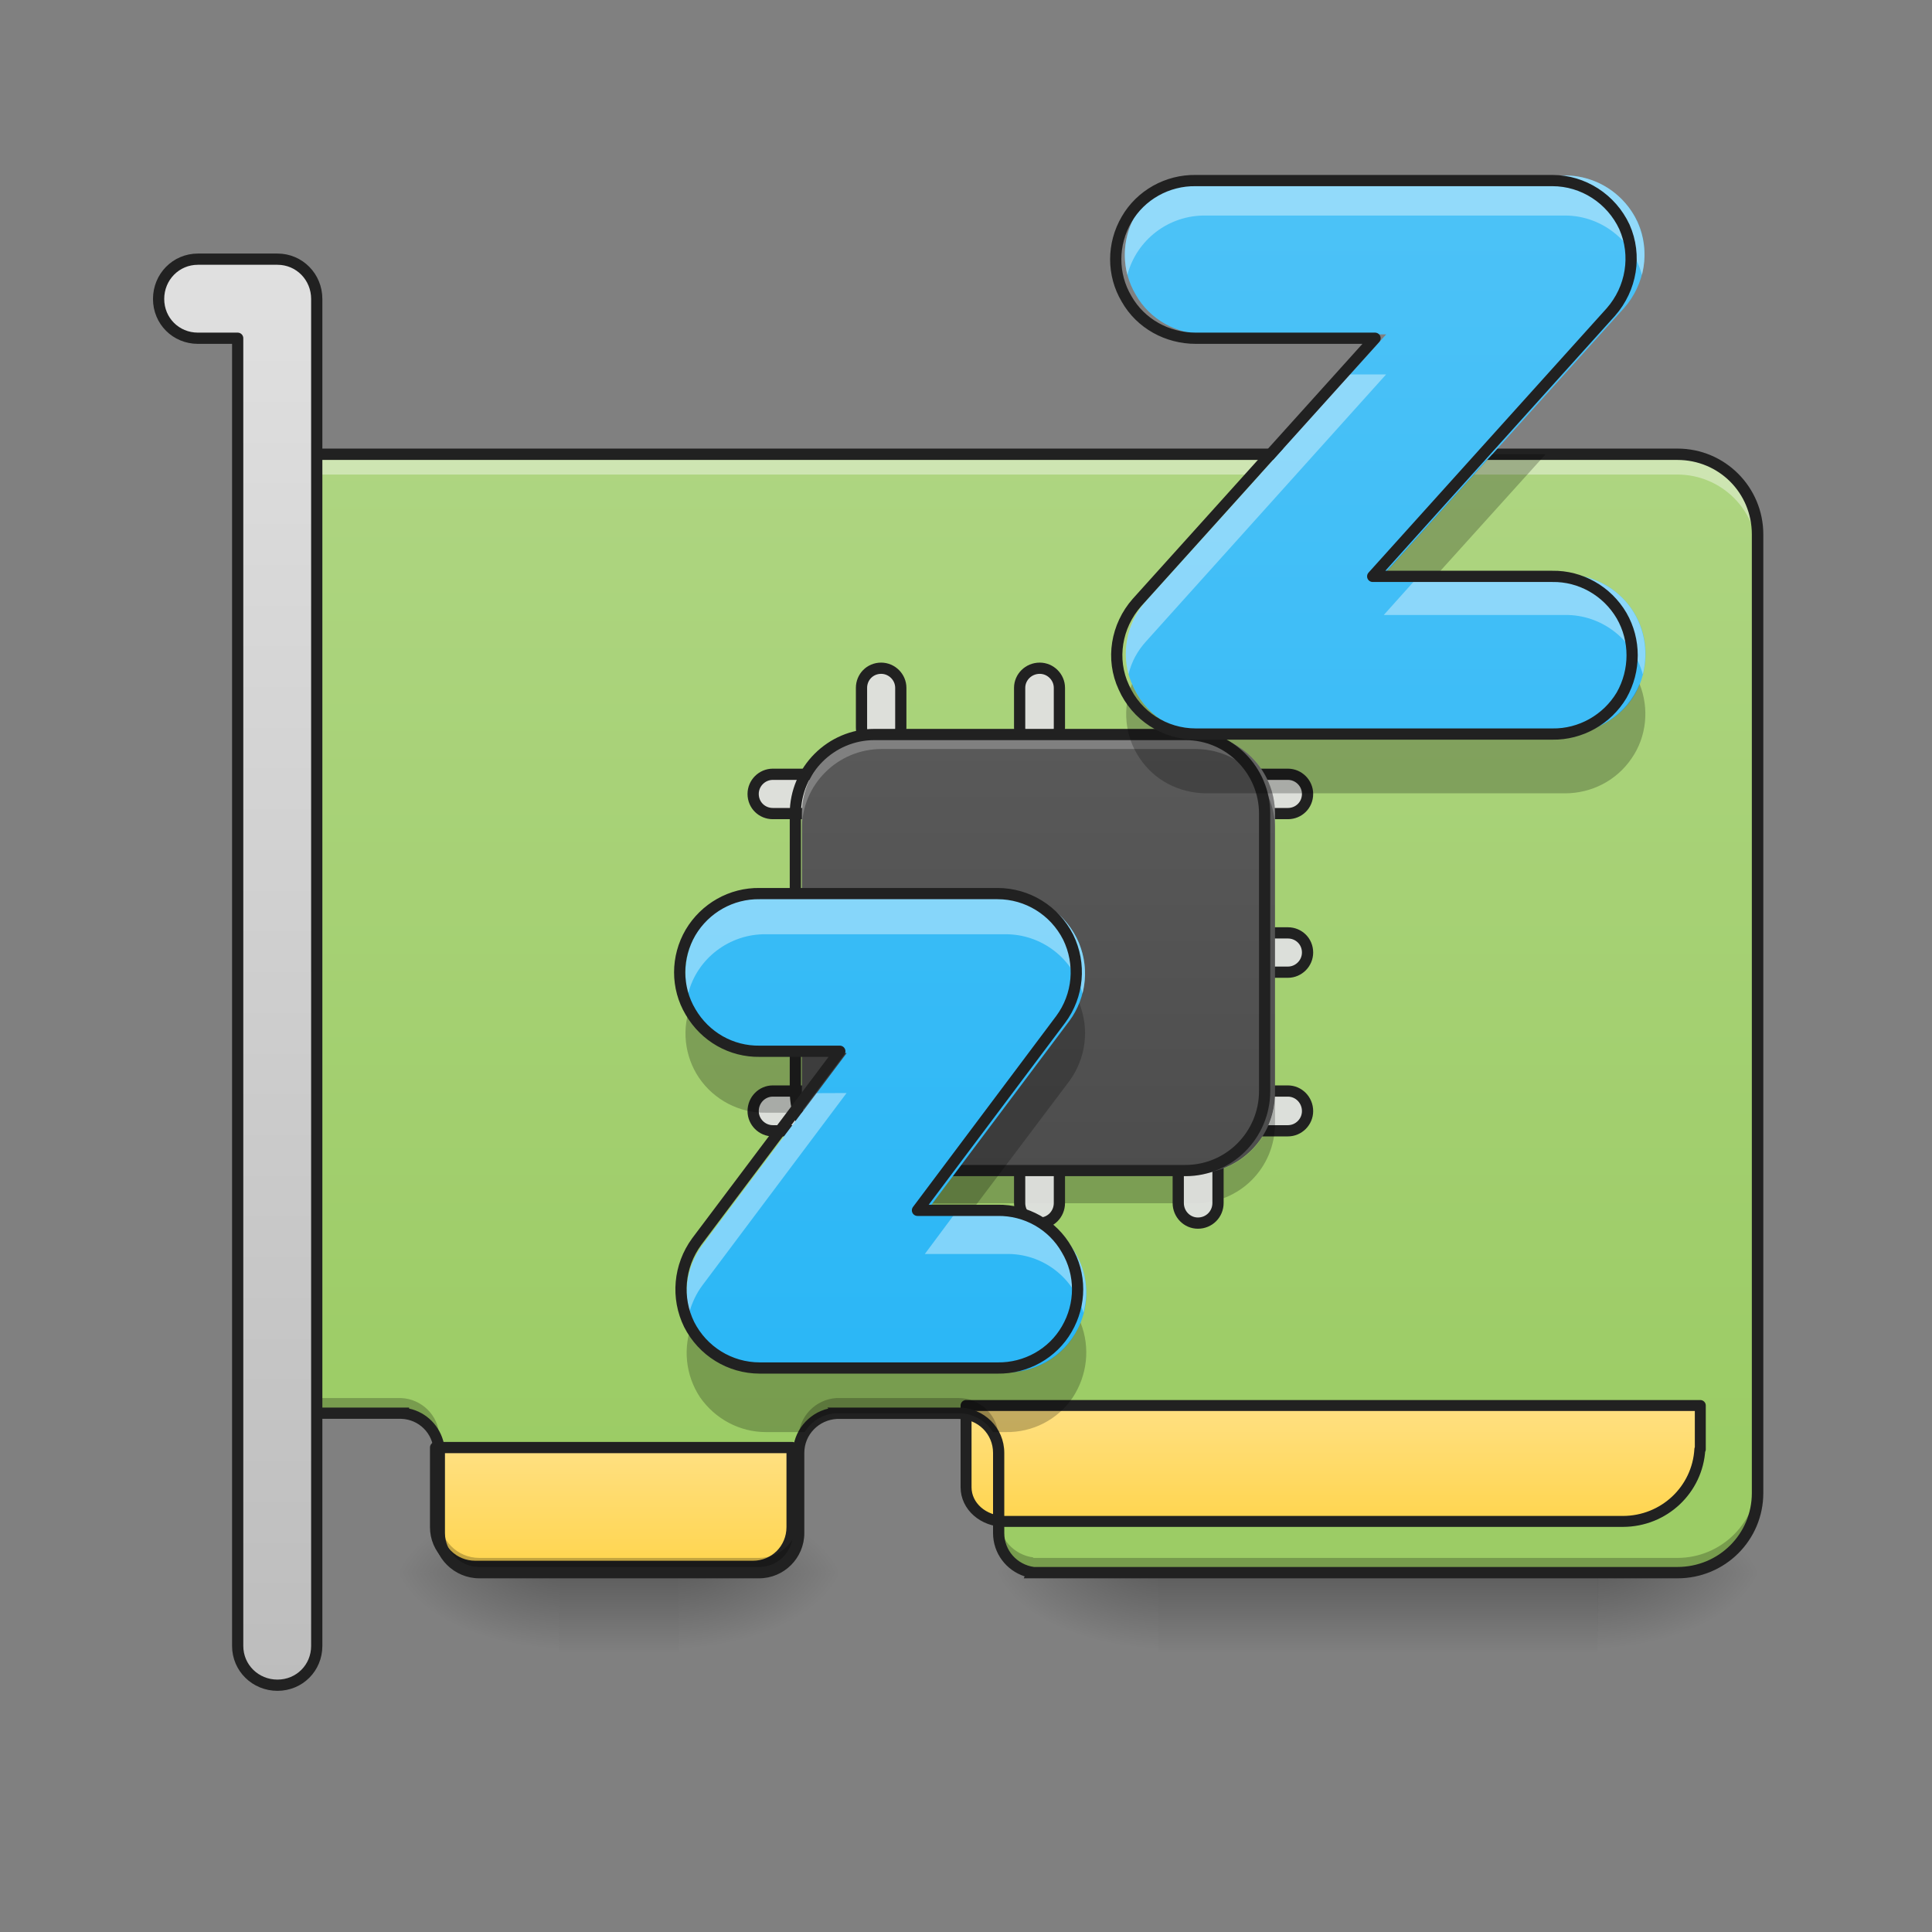 <svg height="16" viewBox="0 0 16 16" width="16" xmlns="http://www.w3.org/2000/svg" xmlns:xlink="http://www.w3.org/1999/xlink"><rect x="0" y="0" width="16" height="16" fill="#808080" stroke="none"/><linearGradient id="a"><stop offset="0" stop-opacity=".275"/><stop offset="1" stop-opacity="0"/></linearGradient><linearGradient id="b" gradientUnits="userSpaceOnUse" x1="10.254" x2="10.254" xlink:href="#a" y1="13.025" y2="13.686"/><linearGradient id="c"><stop offset="0" stop-opacity=".314"/><stop offset=".222" stop-opacity=".275"/><stop offset="1" stop-opacity="0"/></linearGradient><radialGradient id="d" cx="450.909" cy="189.579" gradientTransform="matrix(0 -.039 -.07 -0 26.396 30.805)" gradientUnits="userSpaceOnUse" r="21.167" xlink:href="#c"/><radialGradient id="e" cx="450.909" cy="189.579" gradientTransform="matrix(-0 .039 .07 0 -3.574 -4.756)" gradientUnits="userSpaceOnUse" r="21.167" xlink:href="#c"/><radialGradient id="f" cx="450.909" cy="189.579" gradientTransform="matrix(-0 -.039 .07 -0 -3.574 30.805)" gradientUnits="userSpaceOnUse" r="21.167" xlink:href="#c"/><radialGradient id="g" cx="450.909" cy="189.579" gradientTransform="matrix(0 .039 -.07 0 26.396 -4.756)" gradientUnits="userSpaceOnUse" r="21.167" xlink:href="#c"/><linearGradient id="h" gradientUnits="userSpaceOnUse" x1="5.292" x2="5.292" xlink:href="#a" y1="13.025" y2="13.686"/><radialGradient id="i" cx="450.909" cy="189.579" gradientTransform="matrix(0 -.039 -.07 -0 18.789 30.805)" gradientUnits="userSpaceOnUse" r="21.167" xlink:href="#c"/><radialGradient id="j" cx="450.909" cy="189.579" gradientTransform="matrix(-0 .039 .07 0 -8.535 -4.756)" gradientUnits="userSpaceOnUse" r="21.167" xlink:href="#c"/><radialGradient id="k" cx="450.909" cy="189.579" gradientTransform="matrix(-0 -.039 .07 -0 -8.535 30.805)" gradientUnits="userSpaceOnUse" r="21.167" xlink:href="#c"/><radialGradient id="l" cx="450.909" cy="189.579" gradientTransform="matrix(0 .039 -.07 0 18.789 -4.756)" gradientUnits="userSpaceOnUse" r="21.167" xlink:href="#c"/><linearGradient id="m" gradientUnits="userSpaceOnUse" x1="6.284" x2="6.284" y1="12.032" y2="3.763"><stop offset="0" stop-color="#9ccc65"/><stop offset="1" stop-color="#aed581"/></linearGradient><linearGradient id="n"><stop offset="0" stop-color="#ffd54f"/><stop offset="1" stop-color="#ffe082"/></linearGradient><linearGradient id="o" gradientTransform="matrix(2.25 0 0 1 -502.708 0)" gradientUnits="userSpaceOnUse" x1="298.685" x2="298.685" xlink:href="#n" y1="201.75" y2="170"/><linearGradient id="p" gradientTransform="matrix(8.504 0 0 3.78 -1340 812.599)" gradientUnits="userSpaceOnUse" x1="298.685" x2="298.685" xlink:href="#n" y1="201.75" y2="170"/><linearGradient id="q" gradientUnits="userSpaceOnUse" x1="8.269" x2="8.269" y1="13.025" y2="3.763"><stop offset="0" stop-color="#424242"/><stop offset="1" stop-color="#616161"/></linearGradient><linearGradient id="r" gradientUnits="userSpaceOnUse" x1="84.667" x2="84.667" y1="233.5" y2="-147.5"><stop offset="0" stop-color="#bdbdbd"/><stop offset="1" stop-color="#e0e0e0"/></linearGradient><linearGradient id="s" gradientUnits="userSpaceOnUse" x1="9.983" x2="9.983" y1="12.032" y2=".787"><stop offset="0" stop-color="#29b6f6"/><stop offset="1" stop-color="#4fc3f7"/></linearGradient><path d="m9.594 13.023h3.637v.664h-3.637zm0 0" fill="url(#b)"/><path d="m13.23 13.023h1.324v-.66h-1.324zm0 0" fill="url(#d)"/><path d="m9.594 13.023h-1.324v.664h1.324zm0 0" fill="url(#e)"/><path d="m9.594 13.023h-1.324v-.66h1.324zm0 0" fill="url(#f)"/><path d="m13.23 13.023h1.324v.664h-1.324zm0 0" fill="url(#g)"/><path d="m4.629 13.023h.992v.664h-.992zm0 0" fill="url(#h)"/><path d="m5.621 13.023h1.324v-.66h-1.324zm0 0" fill="url(#i)"/><path d="m4.629 13.023h-1.32v.664h1.32zm0 0" fill="url(#j)"/><path d="m4.629 13.023h-1.32v-.66h1.32zm0 0" fill="url(#k)"/><path d="m5.621 13.023h1.324v.664h-1.324zm0 0" fill="url(#l)"/><path d="m2.645 3.762c-.363 0-.66.297-.66.664v7.277h1.336c.172.008.312.145.316.316v.676c0 .184.148.328.332.328h2.316c.184 0 .328-.145.328-.328v-.664c0-.176.141-.32.312-.328h1.012c.184 0 .332.145.332.328v.664c0 .168.125.305.289.328h-.004 5.336c.367 0 .664-.293.664-.66v-7.938c0-.367-.297-.664-.664-.664zm0 0" fill="url(#m)"/><path d="m2.645 3.762c-.363 0-.66.297-.66.664v.168c0-.367.297-.664.66-.664h11.246c.367 0 .664.297.664.664v-.168c0-.367-.297-.664-.664-.664zm3.969 8.438v.496zm0 0" fill="#fff" fill-opacity=".392"/><g stroke="#212121" stroke-linecap="round" stroke-linejoin="round"><path d="m116.364 169.963v21.248c0 5.874 4.75 10.499 10.624 10.499h74.118c5.874 0 10.499-4.625 10.499-10.499v-21.248zm0 0" fill="url(#o)" stroke-width="3" transform="matrix(.031 0 0 .031 0 6.719)"/><path d="m1000.062 1454.979v84.559c0 19.841 17.951 35.43 40.154 35.43h639.624c42.988 0 77.473-33.068 79.835-74.639h.472v-45.35zm0 0" fill="url(#p)" stroke-width="11.339" transform="scale(.008)"/><path d="m195.772-9.895h10.624c2.875 0 5.249 2.375 5.249 5.249 0 3-2.375 5.249-5.249 5.249h-10.624c-2.875 0-5.249-2.25-5.249-5.249 0-2.875 2.375-5.249 5.249-5.249zm0 0" fill="#e0e0e0" fill-opacity=".947" stroke-width="3" transform="matrix(.031 0 0 .031 .331 6.719)"/><path d="m195.772 32.476h10.624c2.875 0 5.249 2.25 5.249 5.249 0 2.875-2.375 5.249-5.249 5.249h-10.624c-2.875 0-5.249-2.375-5.249-5.249 0-3 2.375-5.249 5.249-5.249zm0 0" fill="#e0e0e0" fill-opacity=".947" stroke-width="3" transform="matrix(.031 0 0 .031 .331 6.719)"/><path d="m195.772 74.722h10.624c2.875 0 5.249 2.375 5.249 5.374 0 2.875-2.375 5.249-5.249 5.249h-10.624c-2.875 0-5.249-2.375-5.249-5.249 0-3 2.375-5.374 5.249-5.374zm0 0" fill="#e0e0e0" fill-opacity=".947" stroke-width="3" transform="matrix(.031 0 0 .031 .331 6.719)"/><path d="m322.76-9.895h10.624c2.875 0 5.249 2.375 5.249 5.249 0 3-2.375 5.249-5.249 5.249h-10.624c-2.875 0-5.249-2.25-5.249-5.249 0-2.875 2.375-5.249 5.249-5.249zm0 0" fill="#e0e0e0" fill-opacity=".947" stroke-width="3" transform="matrix(.031 0 0 .031 .331 6.719)"/><path d="m322.76 32.476h10.624c2.875 0 5.249 2.25 5.249 5.249 0 2.875-2.375 5.249-5.249 5.249h-10.624c-2.875 0-5.249-2.375-5.249-5.249 0-3 2.375-5.249 5.249-5.249zm0 0" fill="#e0e0e0" fill-opacity=".947" stroke-width="3" transform="matrix(.031 0 0 .031 .331 6.719)"/><path d="m322.76 74.722h10.624c2.875 0 5.249 2.375 5.249 5.374 0 2.875-2.375 5.249-5.249 5.249h-10.624c-2.875 0-5.249-2.375-5.249-5.249 0-3 2.375-5.374 5.249-5.374zm0 0" fill="#e0e0e0" fill-opacity=".947" stroke-width="3" transform="matrix(.031 0 0 .031 .331 6.719)"/></g><path d="m6.641 9.055v.25c0 .367.297.66.66.66h2.598c.367 0 .66-.293.66-.66v-.25c0 .367-.293.664-.66.664h-2.598c-.363 0-.66-.297-.66-.664zm0 0" fill-opacity=".235"/><path d="m195.732-9.969h10.624c3 0 5.249 2.375 5.249 5.374 0 2.875-2.25 5.249-5.249 5.249h-10.624c-2.875 0-5.249-2.375-5.249-5.249 0-3 2.375-5.374 5.249-5.374zm0 0" style="fill:#e0e0e0;fill-opacity:.947;stroke-width:3;stroke-linecap:round;stroke-linejoin:round;stroke:#212121" transform="matrix(0 .031 -.031 0 9.778 -.371)"/><path d="m195.732 32.402h10.624c3 0 5.249 2.375 5.249 5.249 0 3-2.25 5.374-5.249 5.374h-10.624c-2.875 0-5.249-2.375-5.249-5.374 0-2.875 2.375-5.249 5.249-5.249zm0 0" style="fill:#e0e0e0;fill-opacity:.947;stroke-width:3;stroke-linecap:round;stroke-linejoin:round;stroke:#212121" transform="matrix(0 .031 -.031 0 9.778 -.371)"/><path d="m195.732 74.773h10.624c3 0 5.249 2.375 5.249 5.249 0 3-2.25 5.249-5.249 5.249h-10.624c-2.875 0-5.249-2.25-5.249-5.249 0-2.875 2.375-5.249 5.249-5.249zm0 0" style="fill:#e0e0e0;fill-opacity:.947;stroke-width:3;stroke-linecap:round;stroke-linejoin:round;stroke:#212121" transform="matrix(0 .031 -.031 0 9.778 -.371)"/><path d="m322.845-9.969h10.499c3 0 5.374 2.375 5.374 5.374 0 2.875-2.375 5.249-5.374 5.249h-10.499c-3 0-5.374-2.375-5.374-5.249 0-3 2.375-5.374 5.374-5.374zm0 0" style="fill:#e0e0e0;fill-opacity:.947;stroke-width:3;stroke-linecap:round;stroke-linejoin:round;stroke:#212121" transform="matrix(0 .031 -.031 0 9.778 -.371)"/><path d="m322.845 32.402h10.499c3 0 5.374 2.375 5.374 5.249 0 3-2.375 5.374-5.374 5.374h-10.499c-3 0-5.374-2.375-5.374-5.374 0-2.875 2.375-5.249 5.374-5.249zm0 0" style="fill:#e0e0e0;fill-opacity:.947;stroke-width:3;stroke-linecap:round;stroke-linejoin:round;stroke:#212121" transform="matrix(0 .031 -.031 0 9.778 -.371)"/><path d="m322.845 74.773h10.499c3 0 5.374 2.375 5.374 5.249 0 3-2.375 5.249-5.374 5.249h-10.499c-3 0-5.374-2.25-5.374-5.249 0-2.875 2.375-5.249 5.374-5.249zm0 0" style="fill:#e0e0e0;fill-opacity:.947;stroke-width:3;stroke-linecap:round;stroke-linejoin:round;stroke:#212121" transform="matrix(0 .031 -.031 0 9.778 -.371)"/><path d="m7.301 6.078h2.598c.363 0 .66.297.66.66v2.316c0 .367-.297.664-.66.664h-2.598c-.363 0-.66-.297-.66-.664v-2.316c0-.363.297-.66.66-.66zm0 0" fill="url(#q)"/><path d="m7.301 6.078c-.363 0-.66.297-.66.66v.125c0-.367.297-.66.66-.66h2.598c.367 0 .66.293.66.66v-.125c0-.363-.293-.66-.66-.66zm0 0" fill="#fff" fill-opacity=".235"/><path d="m6.926 11.578c-.172.012-.312.152-.312.332v.66c0 .184-.145.332-.328.332h-2.316c-.184 0-.328-.148-.332-.332v.125c0 .184.148.328.332.328h2.316c.184 0 .328-.145.328-.328v-.664c0-.176.141-.32.312-.328h1.012c.184 0 .332.145.332.328v-.121c0-.184-.148-.332-.332-.332zm-4.941 0v.125h1.336c.172.008.312.145.316.316v-.125c-.004-.172-.145-.309-.316-.316zm12.57.66c0 .367-.297.664-.664.664h-5.336s.004-.004.004-.004c-.164-.02-.289-.16-.289-.328v.125c0 .168.125.305.289.328h-.004 5.336c.367 0 .664-.293.664-.66zm0 0" fill-opacity=".235"/><path d="m2.645 3.715c-.391 0-.707.32-.707.711v7.324h1.383c.148.004.266.121.27.27v.676c0 .207.172.375.379.375h2.316c.207 0 .375-.168.375-.375v-.664c0-.152.121-.273.27-.281h1.008c.16 0 .285.125.285.281v.664c0 .168.109.309.262.359l-.008.016h5.414c.395 0 .711-.316.711-.707v-7.938c0-.391-.316-.711-.711-.711zm0 .094h11.246c.344 0 .617.273.617.617v7.938c0 .34-.273.613-.617.613h-5.328c-.141-.02-.246-.137-.246-.281v-.664c0-.207-.168-.375-.379-.375h-1.086l.008.008c-.168.039-.293.191-.293.367v.664c0 .156-.125.281-.281.281h-2.316c-.156 0-.285-.125-.285-.281v-.742l-.008.004c-.031-.148-.145-.262-.289-.293v-.008h-1.355v-7.23c0-.344.273-.617.613-.617zm0 0" fill="#212121"/><path d="m52.87-147.506c-5.874 0-10.499 4.75-10.499 10.624s4.625 10.499 10.499 10.499h10.624v349.342c0 5.874 4.75 10.499 10.624 10.499s10.499-4.625 10.499-10.499v-359.841c0-5.874-4.625-10.624-10.499-10.624zm0 0" fill="url(#r)" stroke="#212121" stroke-linecap="round" stroke-linejoin="round" stroke-width="3" transform="matrix(.031 0 0 .031 0 6.719)"/><path d="m233.603-20.519h83.117c11.624 0 21.123 9.499 21.123 21.123v74.118c0 11.749-9.499 21.248-21.123 21.248h-83.117c-11.624 0-21.123-9.499-21.123-21.248v-74.118c0-11.624 9.499-21.123 21.123-21.123zm0 0" fill="none" stroke="#212121" stroke-linecap="round" stroke-linejoin="round" stroke-width="3" transform="matrix(.031 0 0 .031 0 6.719)"/><path d="m9.984 1.453c-.238-.004-.461.121-.578.324-.121.207-.121.461 0 .664.117.207.34.328.578.328h1.496l-1.988 2.207c-.172.195-.219.473-.109.707.105.238.34.391.602.391h2.977c.234.004.457-.121.578-.324.117-.207.117-.461 0-.664-.121-.207-.344-.332-.578-.328h-1.5l1.988-2.207c.172-.195.219-.473.113-.711-.109-.234-.344-.387-.602-.387zm-3.641 5.953c-.238-.004-.457.121-.578.324-.121.207-.121.461 0 .664.121.207.34.332.578.328h.668l-1.195 1.59c-.148.203-.172.469-.062.691.113.223.34.363.59.363h1.984c.238.004.461-.121.578-.324.121-.207.121-.461 0-.664-.117-.207-.34-.332-.578-.328h-.668l1.195-1.594c.148-.199.172-.465.062-.688-.113-.223-.34-.363-.59-.363zm0 0" fill="url(#s)"/><path d="m9.984 1.453c-.207-.004-.402.09-.527.25-.129.164-.172.375-.121.574.078-.293.344-.496.648-.492h2.977c.297 0 .559.203.637.492.051-.199.008-.41-.117-.57-.125-.16-.316-.254-.52-.254zm1.195 1.648-1.688 1.875c-.148.164-.203.395-.145.609.023-.102.074-.195.145-.273l1.988-2.211zm.582 1.656-.301.336h1.5c.301-.004.566.199.645.492.051-.199.008-.414-.117-.574-.129-.164-.324-.254-.527-.254zm-5.418 2.648c-.207-.004-.398.09-.527.25-.125.164-.172.375-.117.574.074-.293.344-.496.645-.492h1.984c.301 0 .562.203.637.492.051-.199.008-.406-.117-.57-.121-.16-.316-.254-.52-.254zm.418 1.648-.945 1.258c-.121.164-.16.371-.109.562.023-.082.059-.16.109-.227l1.195-1.594zm1.148.996-.25.336h.668c.305-.008.57.195.645.488.055-.199.012-.41-.117-.57-.125-.164-.32-.258-.527-.254zm0 0" fill="#fff" fill-opacity=".392"/><path d="m12.355 3.762-.895.992h.445l.895-.992zm-2.98 1.902c-.082.203-.059.434.062.613.121.184.324.289.547.293h2.977c.219 0 .426-.105.551-.289.125-.18.148-.414.066-.617-.102.25-.348.414-.617.41h-2.977c-.27-.004-.512-.164-.609-.41zm-3.648 2.645c-.086.203-.059.438.062.617.125.184.336.293.555.289h.297l.371-.496h-.668c-.27.004-.516-.16-.617-.41zm3.211 0c-.02.051-.047.102-.082.148l-1.195 1.59h.371l.824-1.094c.137-.188.168-.43.082-.645zm-3.203 2.645c-.082.203-.059.434.062.617.125.18.328.289.547.289h.32c.055-.09.152-.152.262-.156h1.012c.121 0 .227.062.285.156h.105c.223.004.43-.102.555-.285.121-.184.148-.414.066-.621-.105.254-.348.414-.621.41h-1.984c-.266 0-.508-.16-.609-.41zm0 0" fill-opacity=".235"/><path d="m319.469-168.504c-7.624-.125-14.749 3.875-18.498 10.374-3.875 6.624-3.875 14.749 0 21.248 3.75 6.624 10.874 10.499 18.498 10.499h47.87l-63.619 70.618c-5.499 6.249-6.999 15.124-3.5 22.623 3.375 7.624 10.874 12.499 19.248 12.499h95.241c7.499.125 14.624-3.875 18.498-10.374 3.75-6.624 3.75-14.749 0-21.248-3.875-6.624-10.999-10.624-18.498-10.499h-47.995l63.619-70.618c5.499-6.249 6.999-15.124 3.625-22.748-3.5-7.499-10.999-12.374-19.248-12.374zm-116.489 190.482c-7.624-.125-14.624 3.875-18.498 10.374-3.875 6.624-3.875 14.749 0 21.248 3.875 6.624 10.874 10.624 18.498 10.499h21.373l-38.246 50.87c-4.75 6.499-5.499 14.999-2 22.123 3.625 7.124 10.874 11.624 18.873 11.624h63.494c7.624.125 14.749-3.875 18.498-10.374 3.875-6.624 3.875-14.749 0-21.248-3.75-6.624-10.874-10.624-18.498-10.499h-21.373l38.246-50.995c4.75-6.374 5.499-14.874 2-21.998-3.625-7.124-10.874-11.624-18.873-11.624zm0 0" fill="none" stroke="#212121" stroke-linecap="round" stroke-linejoin="round" stroke-width="3" transform="matrix(.031 0 0 .031 0 6.719)"/></svg>